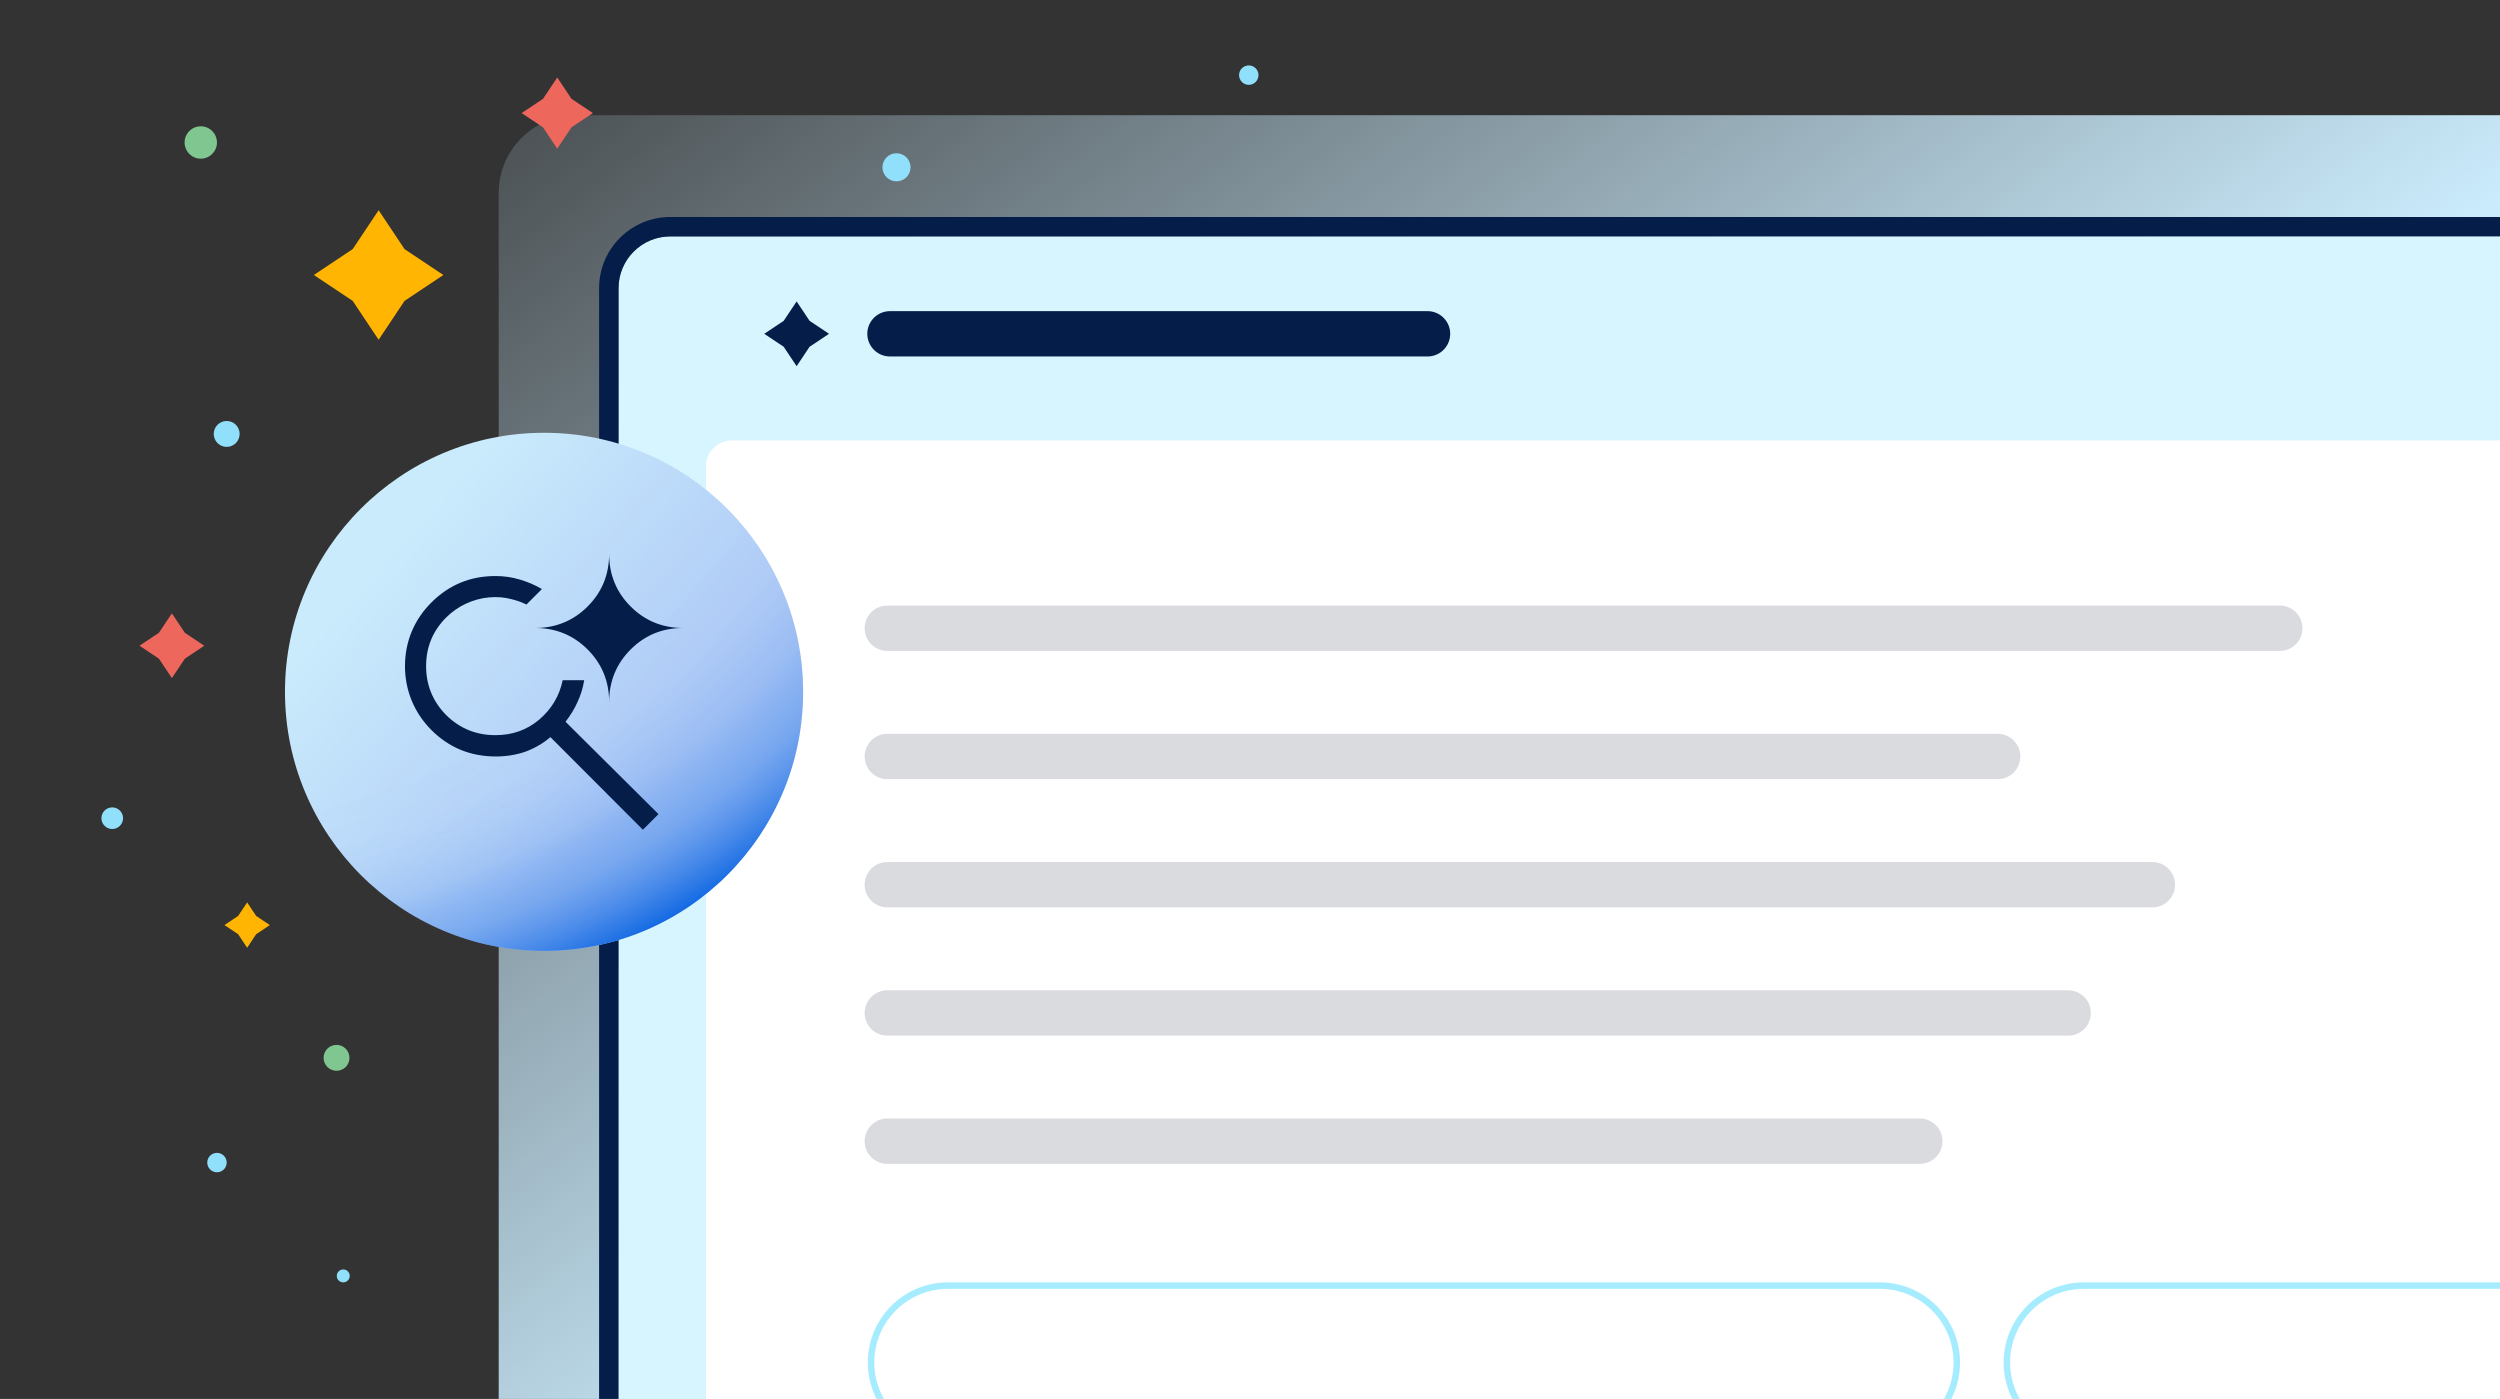 <?xml version="1.0" encoding="UTF-8"?>
<svg xmlns="http://www.w3.org/2000/svg" xmlns:xlink="http://www.w3.org/1999/xlink" viewBox="0 0 386 216">
  <rect x="0" y="0" width="386" height="216" fill="#333333" stroke="none"/>
  <defs>
    <style>.f,.g,.h{fill:none;}.f,.i,.j,.k,.l,.m,.n,.o,.p,.q,.r,.s{stroke-width:0px;}.g{stroke:#d9dbdf;}.g,.h{stroke-linecap:round;stroke-miterlimit:10;stroke-width:7px;}.h{stroke:#041e49;}.t{clip-path:url(#b);}.i{fill:#d6f5ff;}.j{fill:#a6ecff;}.k{fill:#90dffb;}.l{fill:#7fc691;}.m{fill:#ee675c;}.n{fill:#fff;}.o{fill:#ffb501;}.p{fill:#041e49;}.q{fill:url(#c);}.r{fill:url(#e);}.s{fill:url(#d);}</style>
    <clipPath id="b"><rect class="f" width="386" height="216"/></clipPath>
    <linearGradient id="c" x1="132.89" y1="-24.85" x2="414.86" y2="355.98" gradientUnits="userSpaceOnUse">
      <stop offset="0" stop-color="#caebfc" stop-opacity=".15"/><stop offset=".41" stop-color="#caebfc"/>
      <stop offset=".45" stop-color="#c7e7fb"/><stop offset=".47" stop-color="#bfdef9"/>
      <stop offset=".5" stop-color="#b1cdf6"/>
      <stop offset=".5" stop-color="#adc8f6"/>
      <stop offset=".66" stop-color="#adc8f6"/>
    </linearGradient>
    <linearGradient id="d" x1="-1579.44" y1="1892.69" x2="-1511.55" y2="1947.33" gradientTransform="translate(-1566.84 1937.19) rotate(80.36) scale(1 -1)" gradientUnits="userSpaceOnUse">
      <stop offset=".39" stop-color="#caebfc"/><stop offset="1" stop-color="#adc8f6"/>
    </linearGradient>
    <radialGradient id="e" cx="48.35" cy="96.36" fx="70.62" fy="206.64" r="116.12" gradientTransform="translate(135.14 114.95) rotate(152.83) scale(1 .73)" gradientUnits="userSpaceOnUse">
      <stop offset=".74" stop-color="#166be3" stop-opacity="0"/>
      <stop offset=".79" stop-color="#166be3" stop-opacity=".01"/>
      <stop offset=".82" stop-color="#166be3" stop-opacity=".05"/>
      <stop offset=".85" stop-color="#166be3" stop-opacity=".12"/>
      <stop offset=".87" stop-color="#166be3" stop-opacity=".22"/>
      <stop offset=".9" stop-color="#166be3" stop-opacity=".35"/>
      <stop offset=".92" stop-color="#166be3" stop-opacity=".5"/>
      <stop offset=".94" stop-color="#166be3" stop-opacity=".68"/>
      <stop offset=".96" stop-color="#166be3" stop-opacity=".89"/>
      <stop offset=".97" stop-color="#166be3"/>
    </radialGradient>
  </defs>
  <g class="t">
    <path class="q" d="m402,220.5V17.79H89c-6.63,0-12,5.37-12,12v190.71h325Z"/>
    <path class="i" d="m390.5,220.5V36.5H103.5c-4.42,0-8,3.58-8,8v176h295Z"/>
    <path class="p" d="m390.5,36.5v184H95.5V44.5c0-4.42,3.58-8,8-8h287m3-3H103.5c-6.07,0-11,4.93-11,11v179h301V33.5h0Z"/>
    <path class="n" d="m109,72v148.5h281.5V68H113c-2.21,0-4,1.79-4,4Z"/>
    <path class="j" d="m290.26,199c6.27,0,11.37,5.1,11.37,11.37s-5.1,11.37-11.37,11.37h-143.9c-6.27,0-11.37-5.1-11.37-11.37s5.1-11.37,11.37-11.37h143.9m0-1h-143.9c-6.83,0-12.37,5.54-12.37,12.37h0c0,6.83,5.54,12.37,12.37,12.37h143.9c6.83,0,12.37-5.54,12.37-12.37h0c0-6.83-5.54-12.37-12.37-12.37h0Z"/>
    <path class="j" d="m465.63,199c6.27,0,11.37,5.1,11.37,11.37s-5.1,11.37-11.37,11.37h-143.9c-6.27,0-11.37-5.1-11.37-11.37s5.1-11.37,11.37-11.37h143.9m0-1h-143.9c-6.83,0-12.37,5.54-12.37,12.37h0c0,6.83,5.54,12.37,12.37,12.37h143.9c6.83,0,12.37-5.54,12.37-12.37h0c0-6.83-5.54-12.37-12.37-12.37h0Z"/>
    <line class="g" x1="137" y1="176.2" x2="296.42" y2="176.2"/>
    <line class="g" x1="137" y1="156.4" x2="319.33" y2="156.4"/>
    <line class="g" x1="137" y1="136.6" x2="332.33" y2="136.6"/>
    <line class="g" x1="137" y1="116.8" x2="308.44" y2="116.8"/>
    <line class="g" x1="137" y1="97" x2="352" y2="97"/>
    <circle class="s" cx="84" cy="106.82" r="40"/>
    <circle class="r" cx="84" cy="106.82" r="40"/>
    <path class="p" d="m99.27,128.12l-14.29-14.31c-1.09.94-2.36,1.69-3.8,2.23-1.45.51-2.99.76-4.62.76-3.91,0-7.23-1.36-9.95-4.08s-4.1-6.24-4.08-9.94,1.38-7.06,4.08-9.76c2.72-2.72,6.01-4.08,9.89-4.08,1.3,0,2.55.18,3.75.54,1.23.36,2.37.85,3.42,1.47l-2.39,2.39c-.72-.36-1.49-.63-2.28-.82-1.08-.29-2.22-.39-3.43-.29-2.53.22-4.94,1.35-6.72,3.15-2.04,2.06-3.06,4.55-3.06,7.47s1.03,5.46,3.1,7.56c2.1,2.07,4.64,3.1,7.61,3.1,2.61,0,4.86-.8,6.74-2.39,1.92-1.63,3.13-3.66,3.64-6.1h3.32c-.18,1.16-.53,2.29-1.03,3.37-.47,1.05-1.09,2.07-1.85,3.05l14.35,14.26-2.39,2.39Zm-5.22-19.73c0-3.19-1.11-5.9-3.32-8.11-2.21-2.21-4.91-3.32-8.1-3.32,3.19,0,5.89-1.11,8.1-3.32,2.21-2.21,3.32-4.92,3.32-8.11,0,3.19,1.11,5.9,3.32,8.11,2.21,2.21,4.91,3.32,8.1,3.32-3.19,0-5.89,1.11-8.1,3.32-2.21,2.21-3.32,4.92-3.32,8.11Z"/>
    <line class="h" x1="137.41" y1="51.54" x2="220.41" y2="51.54"/>
    <polygon class="p" points="125 49.54 123 46.54 121 49.54 118 51.54 121 53.54 123 56.54 125 53.54 128 51.54 125 49.54"/>
    <polygon class="m" points="88.24 15.26 86.04 11.96 83.84 15.26 80.54 17.46 83.84 19.66 86.04 22.96 88.24 19.66 91.54 17.46 88.24 15.26"/>
    <polygon class="m" points="28.54 97.7 26.54 94.7 24.54 97.7 21.54 99.7 24.54 101.7 26.54 104.7 28.54 101.7 31.54 99.7 28.54 97.7"/>
    <polygon class="o" points="36.76 141.43 38.16 139.33 39.56 141.43 41.66 142.83 39.56 144.23 38.16 146.33 36.76 144.23 34.66 142.83 36.76 141.43"/>
    <circle class="k" cx="17.33" cy="126.33" r="1.67"/>
    <circle class="l" cx="51.96" cy="163.33" r="2"/>
    <circle class="k" cx="33.5" cy="179.5" r="1.5"/>
    <circle class="k" cx="53" cy="197" r="1"/>
    <circle class="k" cx="138.42" cy="25.83" r="2.17"/>
    <circle class="k" cx="35" cy="67" r="2"/>
    <circle class="l" cx="31" cy="22" r="2.5"/>
    <circle class="k" cx="192.81" cy="11.6" r="1.5"/>
    <polygon class="o" points="62.46 38.46 58.46 32.46 54.46 38.46 48.46 42.46 54.46 46.46 58.46 52.46 62.46 46.46 68.46 42.46 62.46 38.46"/>
  </g>
</svg>